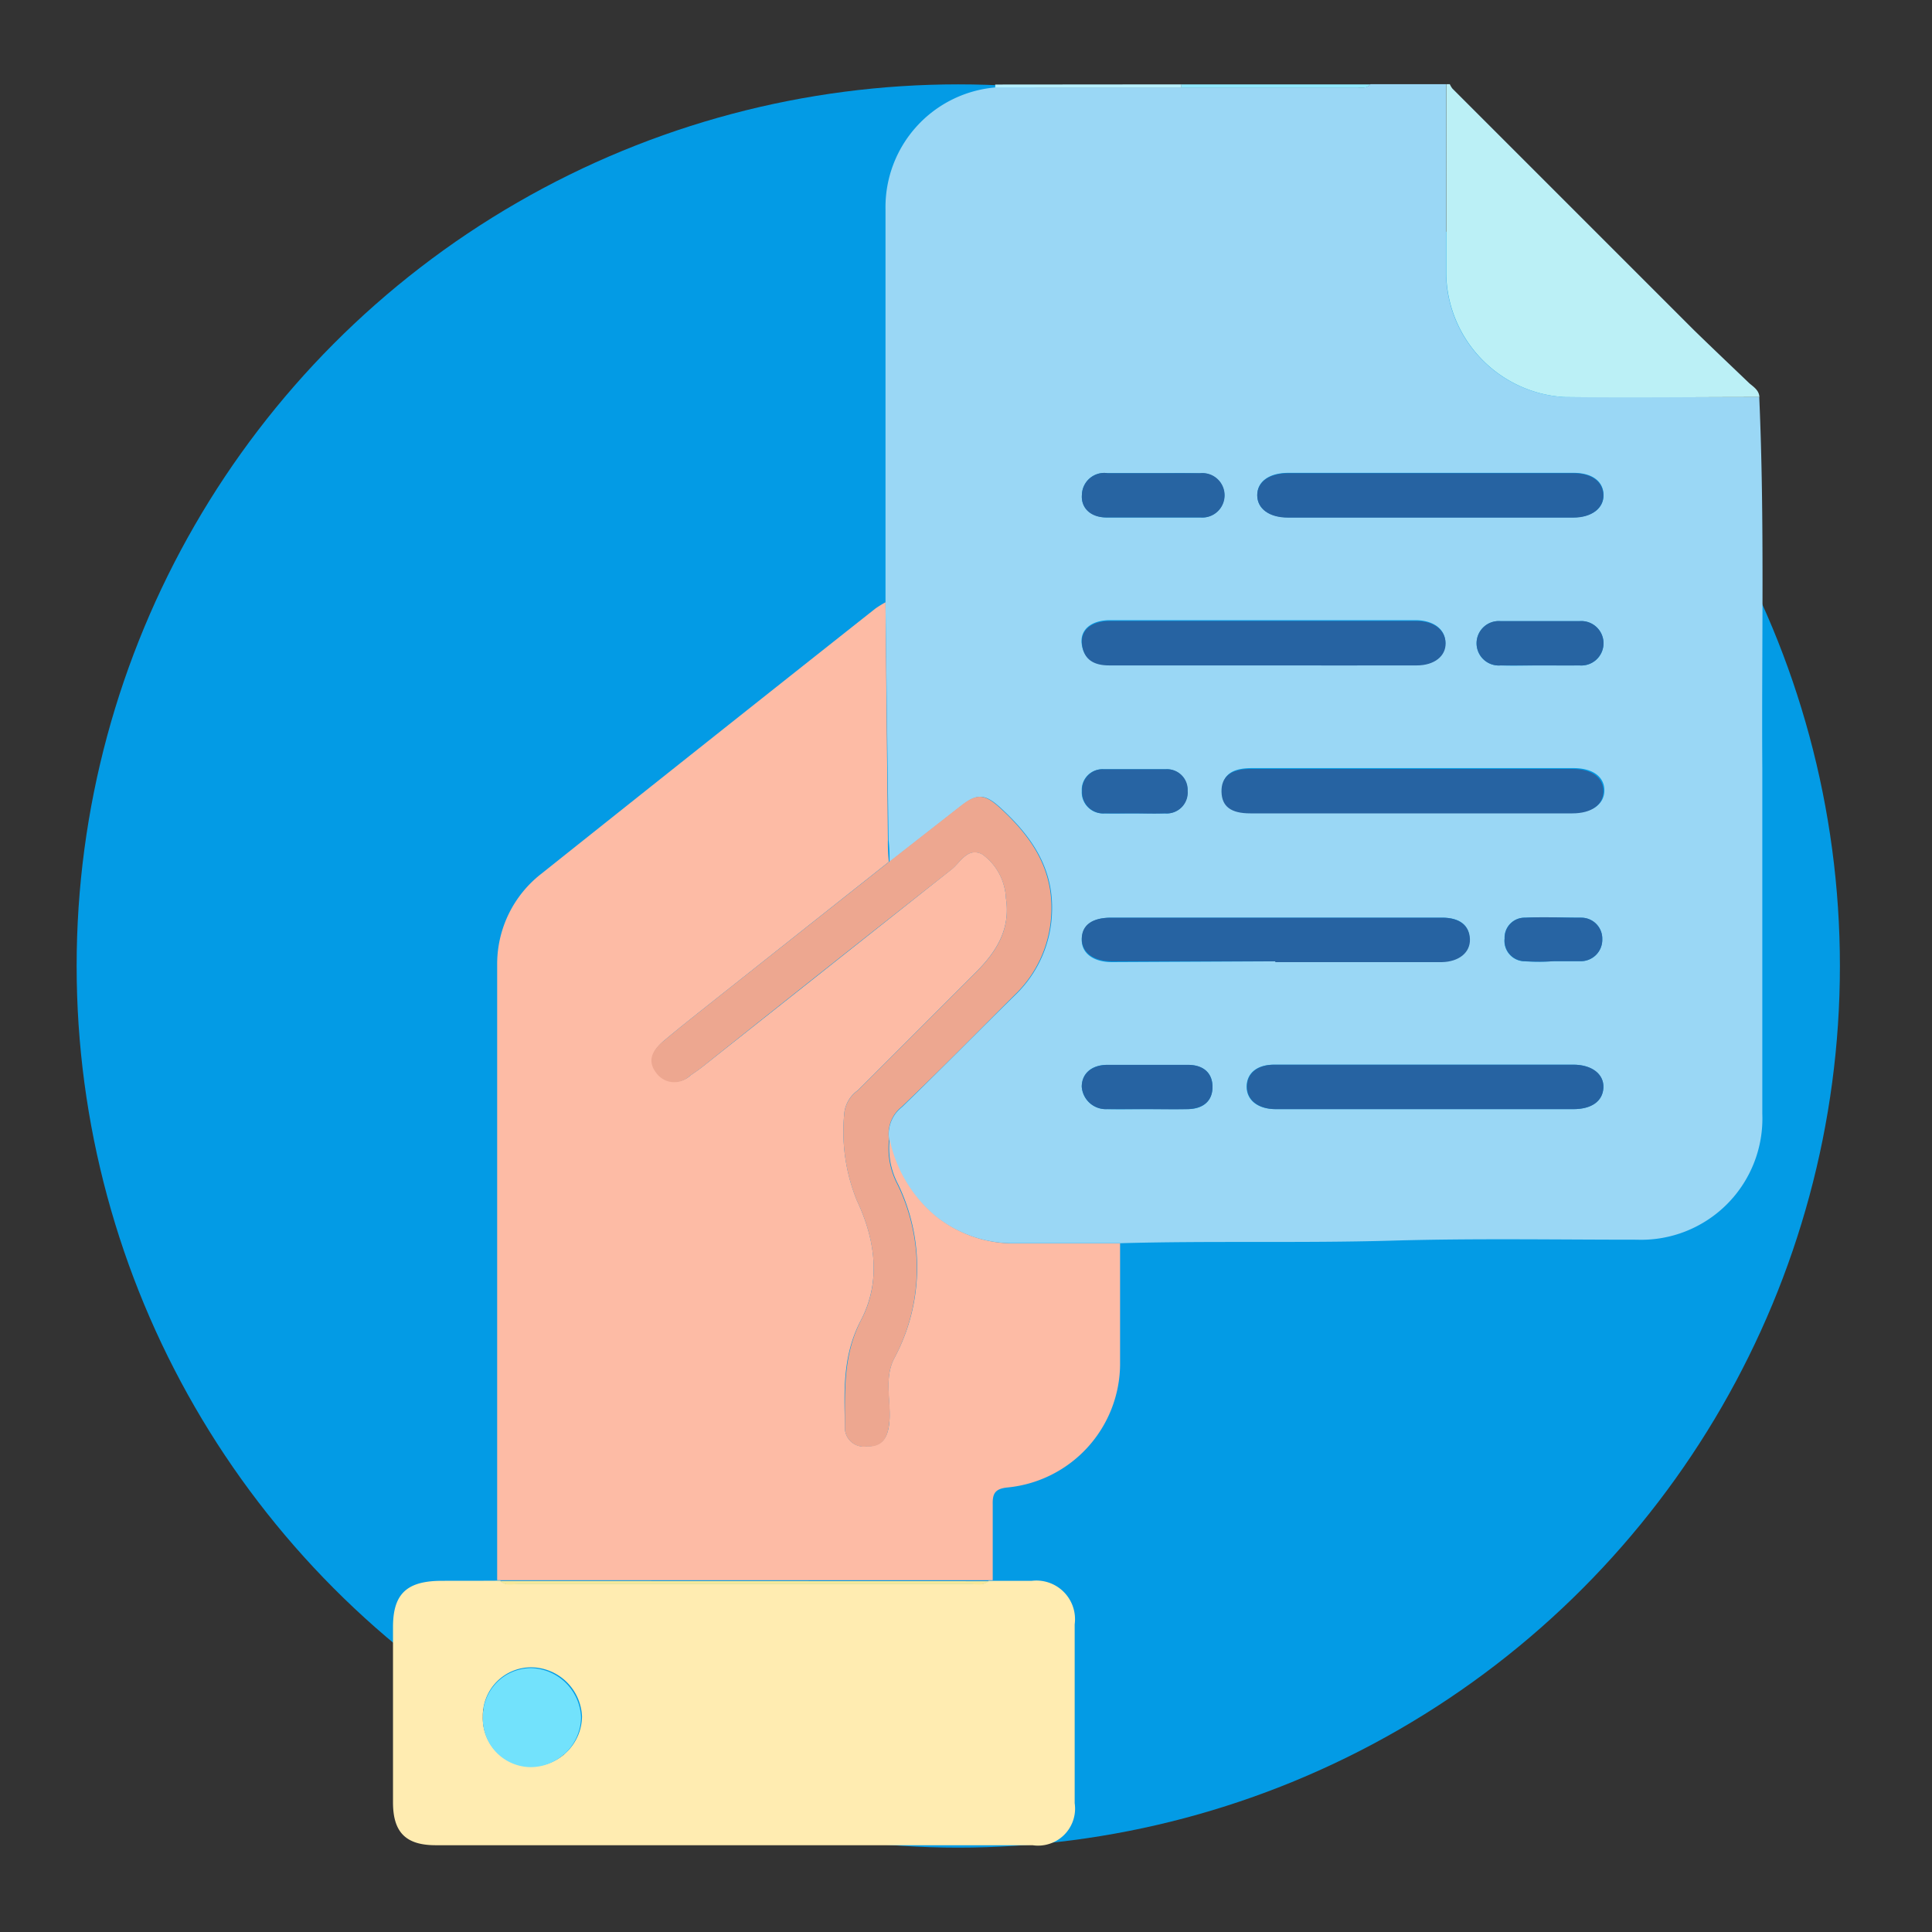 <svg xmlns="http://www.w3.org/2000/svg" width="120" height="120" viewBox="0 0 120 120">
  <rect x="0" y="0" width="120" height="120" fill="#333333" stroke="none"/>
  <g id="img10" transform="translate(-0.48)">
    <rect id="Rectángulo_36216" data-name="Rectángulo 36216" width="120" height="120" transform="translate(0.48)" fill="none"/>
    <circle id="Elipse_6749" data-name="Elipse 6749" cx="54.76" cy="54.76" r="54.76" transform="translate(5.24 5.24)" fill="#039be5"/>
    <g id="Grupo_83984" data-name="Grupo 83984">
      <path id="Trazado_138939" data-name="Trazado 138939" d="M55.48,37.41V12.96a7.46,7.46,0,0,1,6.84-7.53H84.71c.31,0,.65.09.89-.2h4.7V17.06a7.8,7.8,0,0,0,7.3,7.6h12.15c.34,7.69.14,15.37.19,23.06V69.18a7.53,7.53,0,0,1-7.8,7.82c-5.09,0-10.18-.09-15.27.06-5.62.16-11.24,0-16.86.16H63.38a7.75,7.75,0,0,1-4.75-1.64,8.42,8.42,0,0,1-2.93-4.83,2.14,2.14,0,0,1,.82-2c2.35-2.28,4.65-4.62,7-6.93a7.43,7.43,0,0,0,2.3-5.12c.12-2.79-1.29-4.79-3.22-6.55-.94-.85-1.42-.88-2.42-.09l-4.45,3.48a10.468,10.468,0,0,0-.06-1.37Zm24.21,22.3H90c1.06,0,1.78-.61,1.75-1.43S91.14,57,90.06,57H69.48c-1.16,0-1.79.49-1.81,1.35s.72,1.41,1.89,1.41Zm8.53-12h-10c-1.27,0-1.84.46-1.81,1.42s.58,1.34,1.79,1.34h20c1.2,0,1.93-.53,1.93-1.38s-.73-1.38-1.91-1.38Zm-9.36-6.43h9.6c1.08,0,1.8-.58,1.79-1.39s-.73-1.36-1.83-1.37h-19c-1.17,0-1.88.6-1.75,1.5s.78,1.26,1.68,1.26ZM89,66.13H79.6c-1.06,0-1.69.54-1.69,1.37s.7,1.39,1.8,1.39h18.5c1.12,0,1.82-.51,1.86-1.33s-.71-1.43-1.87-1.43Zm.21-34h9c1.16,0,1.9-.58,1.87-1.42s-.74-1.34-1.85-1.34H80.5c-1.18,0-1.92.53-1.93,1.37s.74,1.39,1.91,1.39ZM72.15,29.39H69.28a1.39,1.39,0,0,0-1.6,1.34c-.07.81.57,1.4,1.52,1.41h5.85A1.376,1.376,0,1,0,75,29.4C74.06,29.37,73.11,29.39,72.15,29.39Zm-.47,39.5h2.56c1,0,1.54-.53,1.55-1.37s-.53-1.37-1.53-1.38h-5c-1,0-1.58.55-1.59,1.35a1.5,1.5,0,0,0,1.57,1.4C70.05,68.91,70.87,68.89,71.68,68.89ZM96.13,41.33h2.45a1.38,1.38,0,1,0,0-2.75H93.69a1.38,1.38,0,1,0,0,2.75C94.5,41.36,95.32,41.33,96.13,41.33ZM70.82,50.52h2a1.3,1.3,0,0,0,1.41-1.4,1.28,1.28,0,0,0-1.36-1.34H69.03a1.28,1.28,0,0,0-1.36,1.35,1.32,1.32,0,0,0,1.42,1.39C69.68,50.54,70.25,50.52,70.82,50.52ZM97,59.7h1.7a1.33,1.33,0,0,0,1.3-1.37A1.3,1.3,0,0,0,98.71,57c-1.17,0-2.34-.05-3.51,0a1.24,1.24,0,0,0-1.27,1.29,1.27,1.27,0,0,0,1.26,1.42A13.5,13.5,0,0,0,97,59.7Z" fill="#9ad7f5"/>
      <path id="Trazado_138940" data-name="Trazado 138940" d="M109.76,24.66c-4.05,0-8.1.05-12.15,0a7.8,7.8,0,0,1-7.3-7.6V5.23h.22a1.481,1.481,0,0,0,.16.27l15,15c1.14,1.11,2.3,2.21,3.46,3.32C109.43,24.05,109.74,24.26,109.76,24.66Z" fill="#bbf0f6"/>
      <path id="Trazado_138941" data-name="Trazado 138941" d="M85.6,5.24c-.24.29-.58.2-.89.2H73.84a1.409,1.409,0,0,0,0-.2Z" fill="#90e9fe"/>
      <path id="Trazado_138942" data-name="Trazado 138942" d="M73.85,5.24a1.41,1.41,0,0,1,0,.2H62.29a.62.62,0,0,0,0-.19Z" fill="#b6f0fe"/>
      <path id="Trazado_138943" data-name="Trazado 138943" d="M55.48,37.41l.15,14.75a10.468,10.468,0,0,0,.06,1.37L45,62c-1.08.86-2.17,1.71-3.23,2.6-.64.53-1.11,1.21-.48,2a1.38,1.38,0,0,0,2.08.19c.26-.18.53-.36.78-.56Q51.83,60.15,59.58,54c.55-.43,1-1.41,1.91-.94a3.51,3.51,0,0,1,1.36,2,3.38,3.38,0,0,1,.11.73c.3,1.92-.6,3.34-1.89,4.62l-7.32,7.32a2,2,0,0,0-.82,1.33,11.34,11.34,0,0,0,.78,5.52c1.14,2.43,1.5,5,.25,7.41-1.15,2.17-1.05,4.36-1,6.61a1.17,1.17,0,0,0,1.3,1.24c1,0,1.4-.49,1.47-1.65s-.33-2.58.27-3.78a11.89,11.89,0,0,0,.26-10.86,4.77,4.77,0,0,1-.52-2.79,8.42,8.42,0,0,0,2.93,4.83,7.75,7.75,0,0,0,4.75,1.64h6.63V84.8a7.74,7.74,0,0,1-7,7.59c-.77.08-.93.38-.91,1.07v4.69H31.36V59.92a7.1,7.1,0,0,1,2.77-5.67Q44.48,46,54.85,37.8a6.649,6.649,0,0,1,.63-.39Z" fill="#fdbba5"/>
      <path id="Trazado_138944" data-name="Trazado 138944" d="M31.36,98.18h.19c.32.33.74.19,1.12.19H60.76c.37,0,.79.13,1.12-.18h2.67a2.4,2.4,0,0,1,2.68,2.7V112a2.3,2.3,0,0,1-2.62,2.61H27.54c-1.85,0-2.65-.8-2.65-2.66V101.06c0-2,.8-2.82,2.84-2.87C28.94,98.18,30.15,98.19,31.36,98.18Zm-.89,8.43a3,3,0,0,0,3,3.1,3.14,3.14,0,0,0,3.16-3.09,3.19,3.19,0,0,0-3.1-3.06,3,3,0,0,0-3.06,3.05Z" fill="#ffecb1"/>
      <path id="Trazado_138945" data-name="Trazado 138945" d="M55.7,70.77a4.77,4.77,0,0,0,.52,2.79A11.89,11.89,0,0,1,56,84.42c-.6,1.2-.18,2.52-.27,3.78s-.51,1.68-1.47,1.65a1.17,1.17,0,0,1-1.3-1.24c0-2.25-.11-4.44,1-6.61,1.25-2.36.89-5-.25-7.41a11.34,11.34,0,0,1-.78-5.52,2,2,0,0,1,.82-1.33l7.32-7.32c1.29-1.28,2.19-2.7,1.89-4.62a3.38,3.38,0,0,0-.11-.73,3.51,3.51,0,0,0-1.36-2c-.92-.47-1.36.51-1.91.94q-7.77,6.1-15.48,12.26c-.25.2-.52.38-.78.56a1.38,1.38,0,0,1-2.08-.19c-.63-.81-.16-1.49.48-2,1.06-.89,2.15-1.74,3.23-2.6l10.74-8.5,4.45-3.48c1-.79,1.48-.76,2.42.09,1.93,1.76,3.34,3.76,3.22,6.55a7.43,7.43,0,0,1-2.3,5.12c-2.31,2.31-4.61,4.65-7,6.93a2.14,2.14,0,0,0-.78,2.02Z" fill="#eda790"/>
      <path id="Trazado_138946" data-name="Trazado 138946" d="M79.69,59.71H69.56c-1.17,0-1.9-.56-1.89-1.41s.65-1.3,1.81-1.3H90.06c1.08,0,1.69.49,1.72,1.33s-.69,1.41-1.75,1.43H79.69Z" fill="#2663a2"/>
      <path id="Trazado_138947" data-name="Trazado 138947" d="M88.22,47.76h9.94c1.18,0,1.91.54,1.91,1.38s-.73,1.38-1.93,1.38h-20c-1.21,0-1.77-.43-1.79-1.34s.54-1.42,1.81-1.42Z" fill="#2663a2"/>
      <path id="Trazado_138948" data-name="Trazado 138948" d="M78.86,41.33H69.37c-.9,0-1.55-.32-1.68-1.26s.58-1.5,1.75-1.5h19c1.1,0,1.81.55,1.83,1.37s-.71,1.39-1.79,1.39C85.26,41.34,82.06,41.33,78.86,41.33Z" fill="#2663a2"/>
      <path id="Trazado_138949" data-name="Trazado 138949" d="M89,66.13h9.2c1.16,0,1.91.58,1.87,1.43s-.74,1.33-1.86,1.33H79.73c-1.1,0-1.8-.56-1.8-1.39s.63-1.36,1.69-1.37Z" fill="#2663a2"/>
      <path id="Trazado_138950" data-name="Trazado 138950" d="M89.23,32.15H80.48c-1.17,0-1.91-.55-1.91-1.39s.75-1.37,1.93-1.37H98.22c1.11,0,1.82.52,1.85,1.34s-.71,1.42-1.87,1.42Z" fill="#2663a2"/>
      <path id="Trazado_138951" data-name="Trazado 138951" d="M72.15,29.39h2.87a1.381,1.381,0,1,1,.03,2.75H69.2c-1,0-1.59-.6-1.52-1.41a1.39,1.39,0,0,1,1.6-1.34Z" fill="#2764a2"/>
      <path id="Trazado_138952" data-name="Trazado 138952" d="M71.68,68.89H69.24a1.5,1.5,0,0,1-1.57-1.4c0-.8.61-1.34,1.59-1.35h5c1,0,1.53.53,1.53,1.38s-.55,1.34-1.55,1.37C73.39,68.91,72.53,68.89,71.68,68.89Z" fill="#2663a2"/>
      <path id="Trazado_138953" data-name="Trazado 138953" d="M96.13,41.33H93.69a1.38,1.38,0,1,1,0-2.75h4.89a1.38,1.38,0,1,1,0,2.75C97.76,41.34,97,41.33,96.13,41.33Z" fill="#2764a2"/>
      <path id="Trazado_138954" data-name="Trazado 138954" d="M70.82,50.52H69.11a1.32,1.32,0,0,1-1.42-1.39,1.28,1.28,0,0,1,1.36-1.35h3.84a1.28,1.28,0,0,1,1.36,1.34,1.3,1.3,0,0,1-1.41,1.4C72.17,50.55,71.49,50.52,70.82,50.52Z" fill="#2764a3"/>
      <path id="Trazado_138955" data-name="Trazado 138955" d="M97,59.7a13.5,13.5,0,0,1-1.8,0,1.27,1.27,0,0,1-1.26-1.42A1.24,1.24,0,0,1,95.2,57c1.17-.06,2.34,0,3.51,0A1.3,1.3,0,0,1,100,58.33a1.33,1.33,0,0,1-1.35,1.37h-1.7Z" fill="#2764a3"/>
      <path id="Trazado_138956" data-name="Trazado 138956" d="M61.88,98.21c-.33.31-.75.18-1.12.18H32.67c-.38,0-.8.14-1.12-.19Z" fill="#f7e89a"/>
      <path id="Trazado_138957" data-name="Trazado 138957" d="M30.47,106.61a3,3,0,0,1,3-3,3.19,3.19,0,0,1,3.1,3.06,3.14,3.14,0,0,1-3.16,3.09,3,3,0,0,1-2.94-3.15Z" fill="#72e2fc"/>
    </g>
  </g>
</svg>

